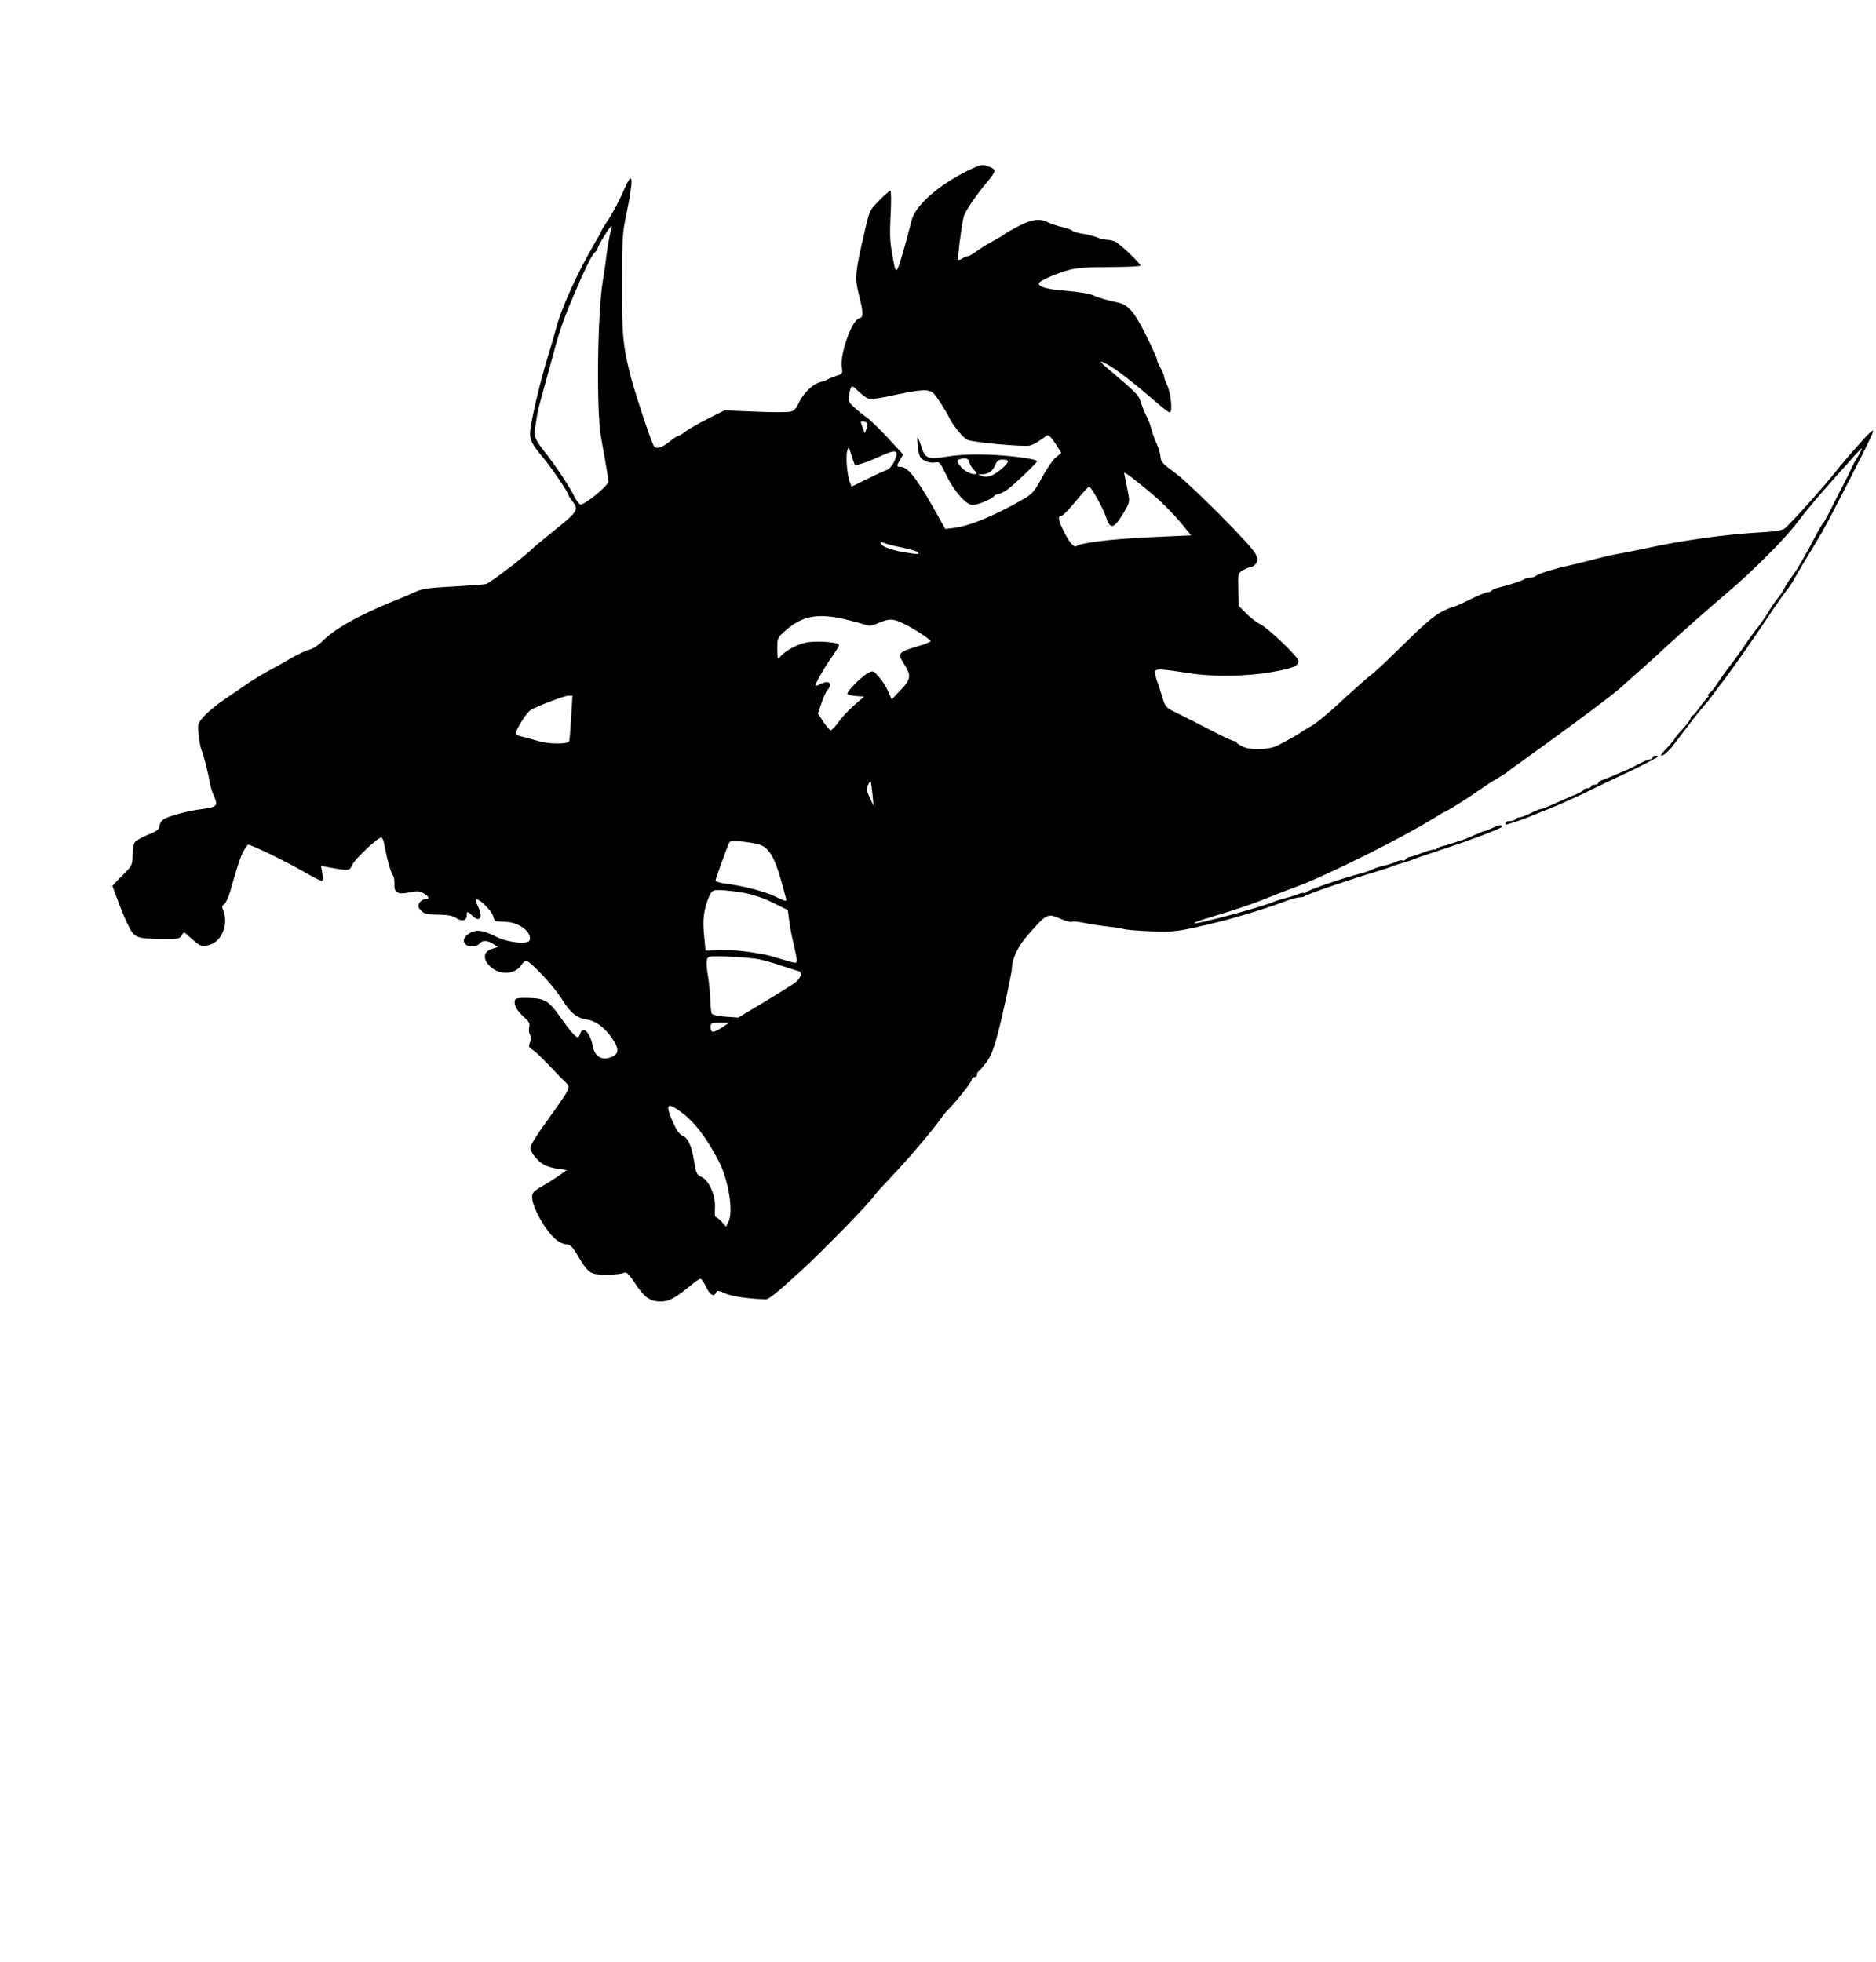 <?xml version="1.0" standalone="no"?>
<!DOCTYPE svg PUBLIC "-//W3C//DTD SVG 20010904//EN"
 "http://www.w3.org/TR/2001/REC-SVG-20010904/DTD/svg10.dtd">
<svg version="1.0" xmlns="http://www.w3.org/2000/svg"
 width="1033pt" height="1080pt" viewBox="0 0 1033 1080"
 preserveAspectRatio="xMidYMid meet">

<g transform="translate(0,1080) scale(0.1,-0.1)"
fill="#000000" stroke="none">
<path d="M5340 9866 c-170 -82 -300 -196 -321 -281 -32 -129 -70 -260 -79
-269 -5 -5 -11 0 -14 15 -27 133 -28 158 -22 284 4 74 3 135 -1 135 -5 0 -33
-24 -62 -54 -53 -53 -53 -55 -81 -175 -52 -226 -54 -249 -31 -342 26 -104 27
-125 1 -132 -40 -10 -106 -199 -95 -268 6 -36 5 -37 -32 -49 -21 -7 -42 -16
-48 -20 -5 -4 -23 -10 -40 -14 -39 -10 -92 -61 -116 -113 -13 -30 -27 -45 -46
-49 -14 -4 -102 -4 -195 0 l-169 7 -91 -46 c-50 -25 -105 -57 -123 -70 -17
-14 -36 -25 -41 -25 -5 0 -25 -13 -44 -29 -44 -35 -74 -45 -88 -29 -14 17
-116 325 -135 408 -38 160 -42 206 -42 480 0 245 2 287 22 380 43 206 40 261
-8 152 -30 -70 -69 -142 -101 -189 -15 -23 -28 -44 -28 -47 0 -3 -14 -29 -31
-57 -101 -173 -187 -361 -219 -484 -7 -27 -25 -90 -41 -140 -43 -139 -97 -365
-100 -424 -3 -43 10 -67 76 -146 42 -50 135 -187 135 -200 0 -4 9 -18 20 -32
39 -50 36 -56 -110 -173 -51 -41 -100 -82 -109 -91 -42 -43 -234 -189 -254
-194 -12 -3 -94 -9 -182 -14 -127 -6 -169 -12 -205 -28 -25 -12 -81 -36 -125
-53 -196 -80 -329 -156 -394 -224 -19 -19 -48 -38 -65 -42 -17 -3 -62 -24
-101 -46 -38 -23 -99 -57 -135 -76 -36 -20 -83 -49 -105 -64 -22 -16 -76 -52
-120 -82 -44 -29 -97 -72 -119 -96 -38 -43 -38 -43 -32 -107 4 -35 11 -72 15
-81 10 -18 39 -135 48 -187 2 -16 11 -44 19 -62 27 -60 22 -66 -71 -78 -68 -9
-163 -34 -196 -51 -17 -8 -29 -24 -31 -40 -2 -21 -14 -30 -63 -49 -33 -14 -66
-32 -73 -42 -6 -9 -12 -41 -12 -71 0 -48 -4 -58 -32 -87 -18 -18 -43 -44 -56
-57 l-23 -25 31 -84 c17 -46 43 -109 59 -139 32 -64 45 -68 193 -69 79 -1 88
1 99 20 11 21 11 21 42 -8 56 -51 63 -55 102 -47 72 13 115 110 85 190 -9 22
-8 29 4 36 8 5 23 34 32 66 45 156 59 200 77 230 10 17 21 32 23 32 19 0 210
-93 310 -151 47 -27 90 -49 96 -49 6 0 7 16 3 41 l-7 42 38 -7 c115 -21 120
-21 134 13 12 30 141 151 160 151 5 0 12 -17 16 -37 12 -71 36 -158 47 -171 6
-8 10 -29 9 -47 -4 -49 18 -61 81 -48 43 9 57 8 80 -5 32 -19 35 -32 7 -32
-10 0 -24 -10 -31 -21 -9 -18 -7 -25 10 -42 17 -18 34 -22 93 -22 52 -1 81 -6
100 -19 32 -21 58 -15 58 14 0 25 5 25 30 0 42 -42 62 -11 32 50 -12 25 -15
40 -8 40 19 0 85 -67 92 -94 3 -14 9 -27 13 -27 3 -1 29 -2 57 -4 75 -3 146
-59 130 -102 -10 -24 -119 -12 -181 19 -71 36 -108 42 -143 24 -35 -18 -47
-43 -31 -62 15 -19 63 -18 79 1 16 20 45 19 76 -2 l26 -16 -34 -11 c-47 -15
-51 -57 -9 -96 53 -51 138 -46 174 10 6 11 18 20 25 20 22 0 155 -143 197
-212 45 -73 81 -103 138 -111 48 -7 97 -44 137 -102 45 -65 39 -95 -23 -110
-39 -10 -73 15 -82 62 -14 78 -55 120 -70 73 -3 -11 -10 -20 -14 -20 -12 0
-46 40 -93 107 -65 93 -88 107 -174 109 -55 2 -74 -1 -78 -12 -9 -23 10 -58
48 -92 29 -25 35 -37 30 -56 -3 -14 -1 -33 4 -42 7 -12 7 -27 0 -43 -8 -21 -6
-28 8 -36 19 -10 38 -29 117 -110 26 -28 56 -59 67 -69 35 -34 38 -27 -107
-229 -46 -63 -83 -124 -83 -135 0 -25 43 -78 79 -96 14 -8 48 -17 74 -21 l47
-7 -38 -27 c-20 -15 -63 -42 -94 -60 -50 -28 -58 -37 -58 -62 0 -54 73 -184
131 -233 17 -14 43 -26 57 -26 23 -1 34 -12 71 -75 36 -60 52 -77 79 -86 33
-11 140 -8 172 5 10 4 27 -13 55 -56 52 -80 84 -103 143 -103 48 0 81 19 177
98 18 15 37 27 42 27 5 0 19 -20 31 -45 22 -45 45 -58 55 -30 5 12 13 11 52
-6 37 -16 123 -29 221 -32 17 -1 61 35 197 159 122 112 374 370 404 415 9 13
54 62 99 109 81 85 219 247 264 311 13 19 27 36 30 39 36 33 140 161 140 174
0 9 7 16 15 16 8 0 15 6 15 14 0 8 3 16 8 18 4 2 22 22 41 46 24 31 41 72 62
150 28 102 79 340 81 372 2 54 32 118 85 179 108 124 109 125 188 91 26 -11
51 -18 56 -15 5 4 35 1 66 -5 32 -7 90 -16 128 -20 39 -4 81 -11 95 -15 14 -4
80 -9 147 -12 127 -6 157 -1 378 53 101 25 279 80 369 115 27 10 59 19 71 19
12 0 24 3 28 6 10 10 236 88 397 136 36 11 74 23 85 28 11 5 38 14 60 20 22 6
49 15 60 20 11 5 90 32 175 60 125 41 288 102 309 117 2 2 1 6 -2 9 -3 4 -23
-2 -44 -12 -21 -10 -44 -19 -51 -20 -6 -1 -31 -11 -55 -22 -23 -11 -60 -26
-82 -32 -22 -7 -47 -15 -55 -18 -8 -3 -24 -7 -34 -9 -11 -2 -25 -8 -33 -14 -7
-6 -13 -9 -13 -6 0 5 -58 -12 -100 -30 -8 -3 -24 -8 -35 -10 -10 -2 -22 -8
-26 -15 -4 -6 -11 -8 -16 -5 -5 3 -21 0 -35 -7 -14 -7 -42 -16 -64 -21 -21 -4
-50 -13 -64 -20 -14 -7 -43 -18 -65 -23 -104 -27 -283 -88 -301 -103 -8 -6
-14 -9 -14 -5 0 3 -17 0 -37 -8 -21 -8 -51 -17 -68 -21 -16 -4 -43 -12 -60
-19 -73 -32 -458 -134 -438 -117 4 5 42 18 83 30 148 44 236 74 317 107 45 18
113 45 150 58 170 61 600 276 782 390 22 14 43 26 45 26 8 0 138 82 191 120
28 20 73 50 100 65 28 16 55 34 61 40 6 5 37 28 69 50 51 36 280 203 360 263
109 81 178 135 193 150 10 9 54 48 98 87 43 38 106 95 139 126 82 76 228 206
360 318 125 106 300 282 360 360 79 104 146 182 330 386 42 46 44 47 28 15
-10 -19 -20 -37 -23 -40 -3 -3 -20 -36 -38 -75 -19 -38 -40 -81 -48 -95 -7
-14 -31 -59 -51 -100 -20 -41 -40 -77 -44 -80 -4 -3 -24 -36 -44 -75 -64 -121
-99 -180 -126 -216 -15 -19 -34 -49 -44 -68 -9 -19 -26 -43 -36 -54 -10 -11
-33 -45 -51 -75 -18 -30 -45 -68 -59 -86 -14 -17 -46 -60 -70 -96 -24 -36 -64
-91 -89 -123 -25 -33 -54 -74 -66 -93 -11 -19 -29 -41 -40 -49 -10 -8 -14 -15
-9 -15 6 0 6 -3 -1 -8 -5 -4 -25 -28 -44 -54 -18 -27 -37 -48 -42 -48 -4 0 -8
-6 -8 -12 0 -7 -20 -35 -45 -62 -25 -26 -45 -51 -45 -55 0 -3 -19 -25 -41 -49
-23 -23 -37 -42 -32 -42 15 0 40 22 70 62 15 20 55 71 88 115 32 43 68 87 78
98 11 11 29 34 41 50 12 17 49 66 82 109 59 80 148 207 258 372 33 49 68 98
78 109 9 11 28 39 40 62 13 23 47 81 77 130 74 121 84 139 164 293 159 309
196 384 191 389 -3 3 -24 -15 -47 -41 -67 -74 -130 -147 -158 -183 -57 -74
-256 -296 -283 -315 -14 -10 -58 -17 -136 -21 -184 -10 -435 -45 -615 -85 -38
-8 -105 -22 -149 -30 -43 -7 -103 -21 -135 -30 -31 -8 -94 -24 -141 -35 -100
-22 -181 -48 -194 -60 -6 -5 -19 -9 -31 -9 -12 0 -25 -4 -30 -8 -10 -8 -89
-34 -148 -48 -15 -3 -30 -10 -33 -15 -3 -5 -13 -9 -22 -9 -9 0 -53 -18 -97
-40 -44 -22 -85 -40 -91 -40 -7 0 -38 -14 -70 -30 -39 -21 -103 -76 -203 -175
-80 -79 -159 -154 -176 -166 -16 -12 -62 -52 -102 -88 -149 -137 -199 -179
-238 -201 -22 -12 -44 -26 -50 -30 -13 -11 -81 -49 -130 -74 -49 -24 -146 -28
-192 -6 -18 8 -33 18 -33 22 0 5 -6 8 -13 8 -8 0 -56 22 -108 49 -117 60 -161
83 -223 113 -44 22 -51 30 -64 74 -8 27 -20 66 -28 87 -8 20 -14 46 -14 56 0
21 21 21 187 -5 136 -21 322 -18 460 7 113 20 143 33 143 61 0 21 -169 182
-211 202 -19 9 -54 36 -77 59 l-41 42 -2 90 c-2 89 -2 90 27 107 16 9 36 17
44 17 8 1 21 10 27 20 10 16 9 26 -4 53 -24 48 -362 387 -449 450 -60 43 -73
58 -74 81 0 15 -9 46 -19 70 -11 23 -25 61 -31 85 -6 24 -19 58 -29 75 -9 18
-22 50 -29 72 -11 40 -23 52 -197 199 -45 38 -17 31 47 -11 55 -37 130 -97
244 -195 30 -27 59 -48 65 -48 17 0 6 108 -14 149 -9 19 -17 40 -17 47 0 7 -9
29 -20 49 -11 20 -20 41 -20 48 0 6 -27 66 -61 134 -63 127 -97 166 -155 178
-53 11 -109 27 -141 42 -18 7 -81 17 -140 22 -102 7 -153 21 -153 41 0 13 95
55 166 74 44 12 106 16 227 16 92 0 167 4 167 8 0 11 -111 118 -137 131 -12 6
-33 11 -46 11 -14 0 -40 6 -58 14 -19 7 -55 17 -81 20 -26 4 -50 11 -53 16 -3
4 -28 14 -56 20 -29 7 -64 19 -78 26 -52 27 -102 16 -211 -47 -14 -8 -27 -16
-30 -19 -5 -5 -19 -13 -89 -52 -20 -11 -50 -31 -68 -44 -17 -13 -37 -24 -42
-24 -6 0 -20 -5 -31 -12 -10 -7 -21 -10 -24 -8 -5 5 18 185 30 235 7 31 69
122 137 202 21 25 36 50 34 56 -2 6 -19 16 -38 22 -31 11 -40 9 -99 -19z
m-1978 -344 c-5 -16 -15 -71 -22 -123 -6 -52 -16 -119 -21 -148 -29 -173 -36
-707 -10 -856 5 -27 16 -90 25 -140 9 -49 16 -97 16 -106 0 -23 -136 -133
-155 -126 -8 4 -21 21 -30 39 -20 44 -93 156 -147 226 -80 103 -80 104 -68
179 5 38 14 84 20 103 5 19 30 112 56 205 55 206 70 250 127 385 63 150 105
236 122 250 8 7 15 16 15 21 0 13 72 130 78 125 2 -3 0 -18 -6 -34z m1423
-918 c11 -3 74 6 139 21 149 32 190 34 216 10 16 -14 67 -94 90 -140 21 -42
76 -108 98 -117 35 -14 309 -39 342 -31 14 3 39 15 55 28 17 12 35 24 41 28 7
4 25 -13 45 -44 l33 -52 -31 -26 c-17 -14 -51 -64 -76 -111 -40 -74 -52 -89
-99 -116 -150 -88 -296 -149 -383 -160 l-50 -6 -24 43 c-124 225 -179 299
-222 299 -23 0 -24 4 -2 40 l16 28 -84 91 c-46 50 -100 102 -119 115 -19 13
-50 38 -68 55 -30 28 -32 35 -26 68 10 56 12 57 52 18 20 -20 46 -38 57 -41z
m-11 -133 c4 -5 2 -20 -3 -33 l-9 -23 -11 28 c-6 16 -11 30 -11 33 0 8 29 4
34 -5z m-67 -230 c5 -7 82 20 151 52 78 36 95 28 66 -33 -10 -22 -28 -43 -39
-46 -11 -4 -60 -26 -108 -50 l-88 -43 -10 26 c-14 39 -23 137 -14 170 8 27 8
27 23 -22 9 -27 17 -52 19 -54z m1648 -170 c44 -37 108 -102 142 -143 l62 -75
-237 -11 c-205 -10 -363 -29 -394 -48 -15 -9 -38 17 -69 78 -32 63 -36 88 -15
88 8 0 43 36 79 80 37 45 69 81 74 81 10 2 78 -120 93 -167 23 -71 43 -67 96
21 35 60 36 60 24 120 -6 33 -14 71 -17 85 -6 24 -6 24 38 -8 24 -18 80 -63
124 -101z m-1390 -285 c44 -9 84 -21 89 -26 13 -13 -1 -13 -83 1 -70 12 -121
33 -121 50 0 6 6 6 18 0 9 -5 53 -16 97 -25z m-313 -395 c46 -11 96 -25 112
-30 22 -9 36 -7 73 9 59 26 83 25 142 -5 53 -26 138 -81 145 -94 3 -4 -31 -18
-74 -30 -102 -30 -109 -38 -75 -91 44 -70 42 -88 -15 -148 l-50 -53 -19 44
c-10 24 -33 60 -51 80 -30 35 -33 36 -58 23 -39 -20 -125 -108 -115 -117 4 -4
27 -9 50 -11 l41 -3 -52 -45 c-29 -25 -68 -66 -87 -92 -18 -26 -39 -48 -44
-48 -6 0 -24 21 -41 46 l-30 46 19 57 c10 31 25 63 33 72 32 35 9 57 -36 34
-16 -8 -30 -13 -30 -10 0 14 46 95 86 152 24 34 44 66 44 72 0 14 -101 24
-167 16 -56 -7 -130 -46 -160 -84 -10 -13 -12 -5 -13 45 0 60 1 63 41 99 93
84 179 101 331 66z m-1507 -543 c-4 -68 -9 -126 -11 -129 -10 -17 -112 -16
-169 1 -33 10 -75 21 -92 25 -18 4 -33 11 -33 17 0 21 62 119 83 130 50 27
184 77 206 78 l23 0 -7 -122z m1659 -418 l6 -65 -21 44 c-17 36 -19 48 -10 69
7 13 13 23 15 21 2 -2 6 -33 10 -69z m-611 -284 c43 -18 76 -76 108 -193 12
-43 24 -86 26 -95 7 -23 2 -23 -55 5 -52 27 -186 62 -274 72 -32 4 -58 12 -58
17 0 11 68 196 77 212 8 13 134 0 176 -18z m-98 -261 c51 -9 110 -29 162 -55
l81 -40 7 -53 c3 -28 12 -79 20 -112 27 -117 27 -125 13 -125 -7 0 -41 9 -76
20 -35 11 -75 22 -90 25 -103 19 -168 26 -242 24 l-85 -2 -8 84 c-9 87 -2 141
27 212 16 35 18 37 64 37 26 -1 83 -7 127 -15z m85 -366 c25 -5 81 -21 125
-36 44 -14 86 -28 93 -29 22 -6 12 -40 -19 -63 -16 -12 -94 -61 -172 -108
l-142 -85 -69 5 c-37 2 -72 10 -76 16 -4 7 -8 41 -9 77 -1 35 -6 90 -11 122
-14 85 -13 110 8 115 25 7 220 -3 272 -14z m-202 -374 c-20 -14 -43 -25 -51
-25 -9 0 -14 10 -14 25 0 23 3 25 51 25 l51 0 -37 -25z m-232 -464 c79 -57
144 -143 213 -276 54 -106 81 -280 51 -334 l-12 -24 -24 27 c-14 14 -28 26
-33 26 -4 0 -6 21 -4 48 5 66 -31 152 -73 172 -28 13 -31 21 -42 87 -13 85
-34 131 -66 142 -15 6 -33 33 -53 79 -41 92 -29 106 43 53z"/>
<path d="M5051 8389 c-1 -9 2 -37 5 -63 6 -39 12 -50 36 -62 17 -9 41 -13 56
-10 25 5 29 1 64 -72 41 -86 108 -162 144 -162 27 0 109 34 118 49 4 6 14 11
22 11 8 0 29 10 47 22 36 25 167 149 167 159 0 12 -140 31 -265 36 -88 3 -161
0 -225 -10 -115 -18 -126 -14 -150 64 -10 29 -18 47 -19 38z m287 -134 c2 -11
13 -30 25 -42 18 -21 19 -23 3 -23 -25 0 -58 19 -78 44 -22 27 -22 33 0 39 30
8 47 2 50 -18z m212 6 c0 -15 -54 -63 -87 -77 -22 -10 -39 -11 -55 -5 l-23 10
23 0 c35 1 58 17 72 51 10 24 19 30 41 30 16 0 29 -4 29 -9z"/>
<path d="M9100 6630 c0 -5 -6 -10 -14 -10 -8 0 -39 -13 -70 -30 -31 -16 -57
-29 -59 -29 -1 0 -27 -11 -57 -24 -30 -13 -65 -27 -77 -31 -13 -4 -23 -12 -23
-17 0 -5 -9 -9 -20 -9 -11 0 -20 -4 -20 -10 0 -5 -9 -10 -20 -10 -11 0 -20 -3
-20 -8 0 -4 -15 -13 -32 -21 -34 -13 -49 -20 -150 -65 -32 -14 -58 -23 -58
-21 0 2 -22 -7 -49 -20 -27 -14 -56 -25 -64 -25 -9 0 -19 -4 -22 -10 -3 -5
-17 -10 -31 -10 -13 0 -24 -4 -24 -10 0 -5 1 -10 3 -10 9 1 99 31 127 43 19 9
65 27 101 41 37 14 122 52 190 84 68 33 190 92 272 130 81 39 147 74 147 77 0
3 -7 5 -15 5 -8 0 -15 -4 -15 -10z"/>
</g>
</svg>
